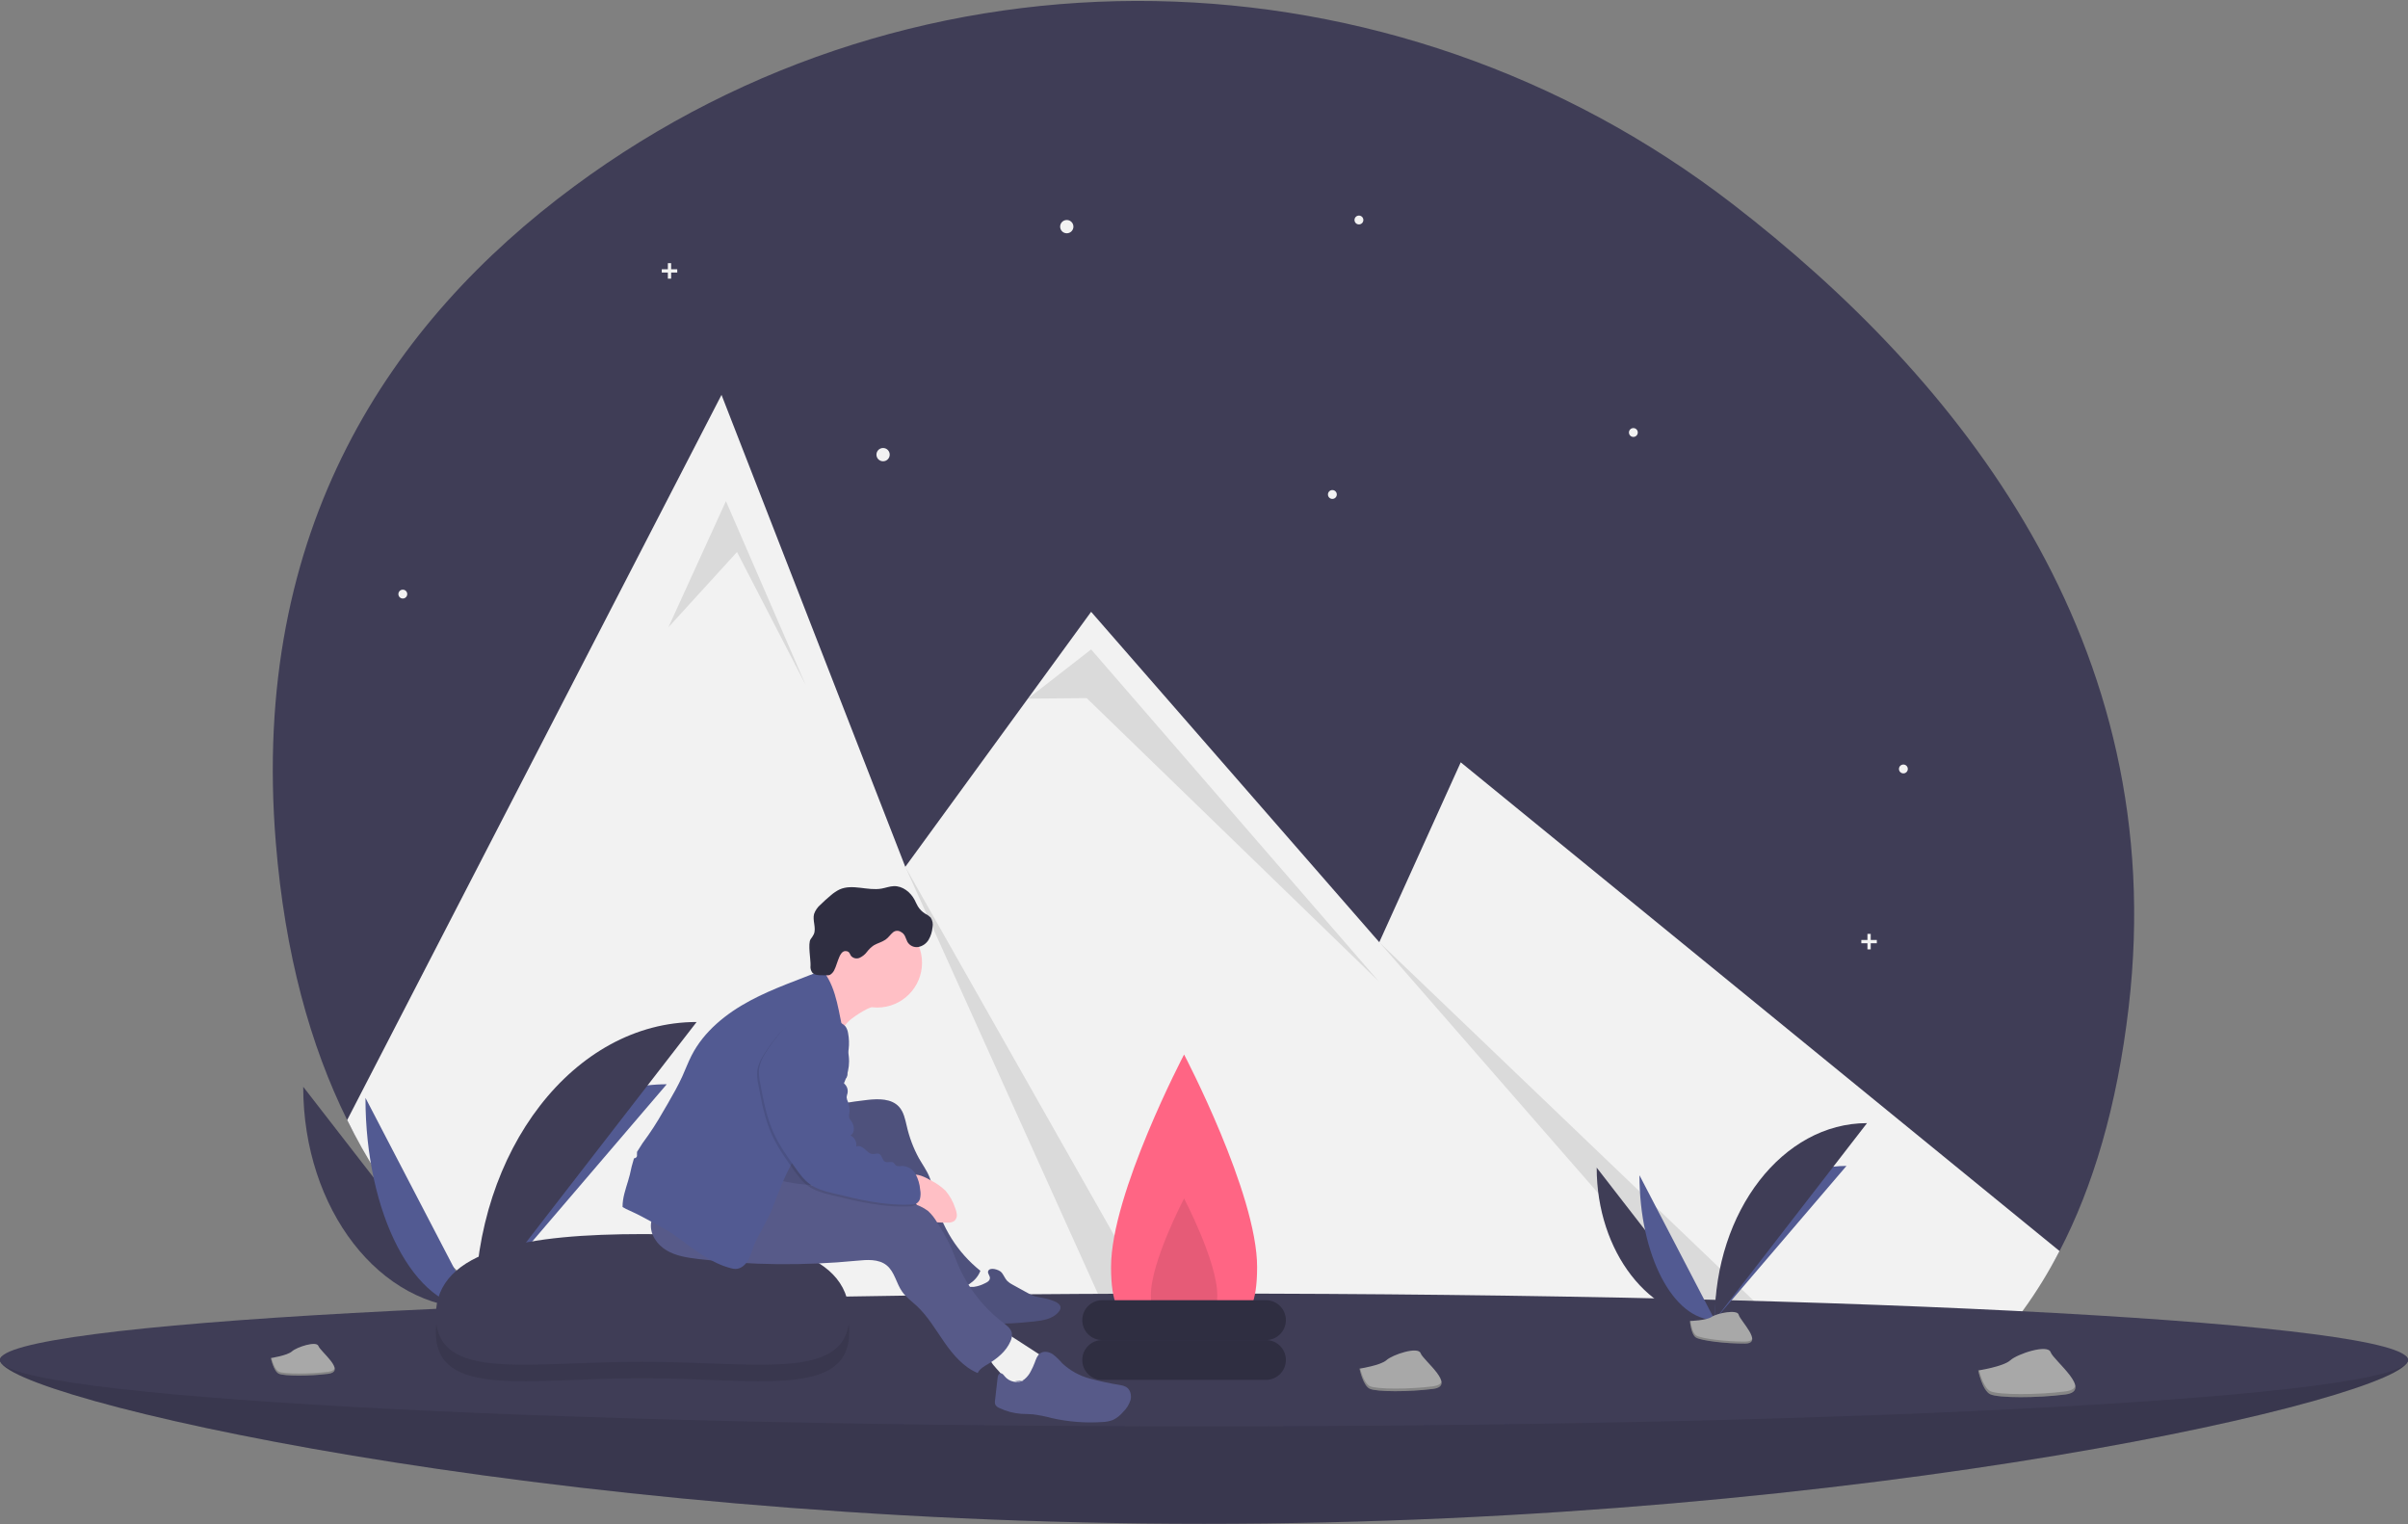<svg width="722" height="457" viewBox="0 0 722 457" fill="none" xmlns="http://www.w3.org/2000/svg">
<rect x="0" y="0" width="722" height="457" fill="#808080" stroke="none"/>
<g clip-path="url(#clip0_46_985)">
<path d="M638.26 301.851C634.763 331.813 627.496 355.869 617.522 375.053C604.25 400.615 581.548 410.915 561.269 421.691C555.409 424.8 549.316 427.449 543.046 429.615C506.143 442.422 464.841 439.025 432.397 432.263C409.642 427.516 386.543 424.595 363.323 423.53C356.7 423.231 350.07 423.083 343.434 423.085C333.202 423.098 148.952 426.595 104.093 335.775C93.017 313.372 85.426 286.005 82.698 252.645C74.981 158.334 117.398 96.393 172.112 55.907C275.614 -20.68 417.486 -17.468 519.462 61.136C587.388 113.494 650.988 192.735 638.26 301.851Z" fill="#3F3D56"/>
<path d="M617.522 375.053C604.25 400.615 586.194 417.551 565.914 428.327C560.054 431.436 553.961 434.085 547.691 436.251C510.788 449.058 469.486 445.661 437.042 438.899C414.287 434.152 391.189 431.231 367.968 430.166C361.345 429.867 354.716 429.719 348.08 429.721C337.847 429.734 327.616 430.115 317.388 430.862C250.915 435.747 148.952 426.595 104.093 335.775L216.335 118.378L258.108 225.63L271.44 259.865L308.184 209.445L327.156 183.412L413.557 282.468L437.978 228.537L607.051 366.513L616.48 374.204L617.522 375.053Z" fill="#F2F2F2"/>
<path opacity="0.1" d="M200.408 188.057L217.662 150.231L241.551 205.31L220.98 165.494L200.408 188.057Z" fill="black"/>
<path opacity="0.1" d="M367.968 430.166C361.345 429.867 354.716 429.719 348.08 429.721L271.44 259.865L367.968 430.166Z" fill="black"/>
<path opacity="0.1" d="M308.185 209.444L327.156 194.693L413.425 294.233L325.829 209.292L308.185 209.444Z" fill="black"/>
<path opacity="0.1" d="M565.914 428.327C560.054 431.436 553.961 434.085 547.691 436.251L413.557 282.468L565.914 428.327Z" fill="black"/>
<path d="M319.857 69.936C320.956 69.936 321.847 69.044 321.847 67.945C321.847 66.845 320.956 65.954 319.857 65.954C318.757 65.954 317.866 66.845 317.866 67.945C317.866 69.044 318.757 69.936 319.857 69.936Z" fill="#F2F2F2"/>
<path d="M264.778 138.287C265.877 138.287 266.768 137.395 266.768 136.296C266.768 135.196 265.877 134.305 264.778 134.305C263.678 134.305 262.787 135.196 262.787 136.296C262.787 137.395 263.678 138.287 264.778 138.287Z" fill="#F2F2F2"/>
<path d="M399.489 149.568C400.222 149.568 400.816 148.974 400.816 148.241C400.816 147.508 400.222 146.913 399.489 146.913C398.756 146.913 398.162 147.508 398.162 148.241C398.162 148.974 398.756 149.568 399.489 149.568Z" fill="#F2F2F2"/>
<path d="M120.776 179.43C121.509 179.43 122.103 178.836 122.103 178.103C122.103 177.37 121.509 176.776 120.776 176.776C120.043 176.776 119.449 177.37 119.449 178.103C119.449 178.836 120.043 179.43 120.776 179.43Z" fill="#F2F2F2"/>
<path d="M407.452 67.281C408.185 67.281 408.779 66.687 408.779 65.954C408.779 65.221 408.185 64.627 407.452 64.627C406.719 64.627 406.125 65.221 406.125 65.954C406.125 66.687 406.719 67.281 407.452 67.281Z" fill="#F2F2F2"/>
<path d="M489.739 130.987C490.472 130.987 491.066 130.393 491.066 129.66C491.066 128.927 490.472 128.333 489.739 128.333C489.006 128.333 488.412 128.927 488.412 129.66C488.412 130.393 489.006 130.987 489.739 130.987Z" fill="#F2F2F2"/>
<path d="M570.699 231.855C571.432 231.855 572.026 231.26 572.026 230.527C572.026 229.794 571.432 229.2 570.699 229.2C569.966 229.2 569.371 229.794 569.371 230.527C569.371 231.26 569.966 231.855 570.699 231.855Z" fill="#F2F2F2"/>
<path d="M203.063 80.725H201.231V78.894H200.249V80.725H198.417V81.708H200.249V83.539H201.231V81.708H203.063V80.725Z" fill="#F2F2F2"/>
<path d="M562.735 281.797H560.904V279.966H559.922V281.797H558.09V282.78H559.922V284.611H560.904V282.78H562.735V281.797Z" fill="#F2F2F2"/>
<path d="M722 407.709C722 418.704 560.375 456.816 361 456.816C161.625 456.816 0 418.704 0 407.709C0 396.714 161.625 417 361 417C560.375 417 722 396.714 722 407.709Z" fill="#3F3D56"/>
<path opacity="0.1" d="M722 407.709C722 418.704 560.375 456.816 361 456.816C161.625 456.816 0 418.704 0 407.709C0 396.714 161.625 417 361 417C560.375 417 722 396.714 722 407.709Z" fill="black"/>
<path d="M361 427.617C560.375 427.617 722 418.704 722 407.709C722 396.714 560.375 387.801 361 387.801C161.625 387.801 0 396.714 0 407.709C0 418.704 161.625 427.617 361 427.617Z" fill="#3F3D56"/>
<path d="M376.926 379.838C376.926 401.828 367.122 395.764 355.028 395.764C342.933 395.764 333.129 401.828 333.129 379.838C333.129 357.848 355.028 316.132 355.028 316.132C355.028 316.132 376.926 357.848 376.926 379.838Z" fill="#FF6584"/>
<path opacity="0.1" d="M364.982 388.252C364.982 398.247 360.525 395.491 355.028 395.491C349.53 395.491 345.073 398.247 345.073 388.252C345.073 378.256 355.028 359.294 355.028 359.294C355.028 359.294 364.982 378.256 364.982 388.252Z" fill="black"/>
<path d="M379.581 401.737H330.474C327.176 401.737 324.502 404.411 324.502 407.709C324.502 411.008 327.176 413.682 330.474 413.682H379.581C382.879 413.682 385.553 411.008 385.553 407.709C385.553 404.411 382.879 401.737 379.581 401.737Z" fill="#2F2E41"/>
<path d="M379.581 389.792H330.474C327.176 389.792 324.502 392.466 324.502 395.764C324.502 399.063 327.176 401.737 330.474 401.737H379.581C382.879 401.737 385.553 399.063 385.553 395.764C385.553 392.466 382.879 389.792 379.581 389.792Z" fill="#2F2E41"/>
<path d="M90.914 325.798C90.914 362.524 113.954 392.242 142.426 392.242L90.914 325.798Z" fill="#3F3D56"/>
<path d="M142.426 392.242C142.426 355.103 168.138 325.051 199.912 325.051L142.426 392.242Z" fill="#525A92"/>
<path d="M109.578 329.127C109.578 364.013 124.27 392.242 142.426 392.242L109.578 329.127Z" fill="#525A92"/>
<path d="M142.426 392.242C142.426 344.787 172.145 306.387 208.871 306.387L142.426 392.242Z" fill="#3F3D56"/>
<path d="M131.589 392.71C131.589 392.71 138.895 392.485 141.096 390.918C143.298 389.35 152.334 387.478 152.88 389.992C153.426 392.507 163.859 402.498 155.611 402.564C147.363 402.631 136.447 401.279 134.25 399.941C132.052 398.602 131.589 392.71 131.589 392.71Z" fill="#A8A8A8"/>
<path opacity="0.2" d="M155.758 401.689C147.511 401.755 136.594 400.404 134.397 399.066C132.723 398.046 132.056 394.389 131.833 392.701C131.679 392.708 131.589 392.711 131.589 392.711C131.589 392.711 132.052 398.602 134.25 399.941C136.447 401.279 147.363 402.631 155.611 402.564C157.992 402.545 158.814 401.698 158.769 400.443C158.438 401.201 157.53 401.675 155.758 401.689Z" fill="black"/>
<path d="M478.742 350.042C478.742 375.278 494.574 395.699 514.139 395.699L478.742 350.042Z" fill="#3F3D56"/>
<path d="M514.139 395.699C514.139 370.179 531.807 349.529 553.64 349.529L514.139 395.699Z" fill="#525A92"/>
<path d="M491.567 352.33C491.567 376.301 501.663 395.699 514.139 395.699L491.567 352.33Z" fill="#525A92"/>
<path d="M514.139 395.699C514.139 363.09 534.56 336.704 559.796 336.704L514.139 395.699Z" fill="#3F3D56"/>
<path d="M506.693 396.021C506.693 396.021 511.713 395.866 513.225 394.789C514.738 393.712 520.947 392.425 521.323 394.153C521.698 395.881 528.867 402.746 523.199 402.792C517.532 402.837 510.031 401.909 508.521 400.989C507.011 400.069 506.693 396.021 506.693 396.021Z" fill="#A8A8A8"/>
<path opacity="0.2" d="M523.3 402.19C517.633 402.236 510.132 401.307 508.622 400.388C507.472 399.687 507.014 397.174 506.86 396.014C506.754 396.019 506.693 396.021 506.693 396.021C506.693 396.021 507.011 400.069 508.521 400.989C510.031 401.909 517.532 402.837 523.199 402.792C524.835 402.778 525.4 402.196 525.369 401.334C525.142 401.855 524.518 402.18 523.3 402.19Z" fill="black"/>
<path d="M593.137 410.853C593.137 410.853 600.675 409.705 602.759 407.806C604.843 405.907 613.968 402.837 614.848 405.373C615.729 407.909 627.784 416.951 619.25 418.052C610.716 419.153 599.241 419.12 596.797 418.009C594.354 416.897 593.137 410.853 593.137 410.853Z" fill="#A8A8A8"/>
<path opacity="0.2" d="M619.293 417.127C610.759 418.228 599.283 418.195 596.84 417.084C594.979 416.237 593.831 412.532 593.388 410.812C593.229 410.839 593.137 410.853 593.137 410.853C593.137 410.853 594.354 416.897 596.797 418.009C599.241 419.12 610.716 419.153 619.25 418.052C621.714 417.734 622.459 416.754 622.255 415.46C622.008 416.287 621.127 416.891 619.293 417.127Z" fill="black"/>
<path d="M407.625 410.307C407.625 410.307 413.987 409.339 415.745 407.736C417.504 406.133 425.205 403.542 425.948 405.682C426.691 407.823 436.865 415.454 429.663 416.383C422.46 417.312 412.776 417.284 410.714 416.346C408.651 415.409 407.625 410.307 407.625 410.307Z" fill="#A8A8A8"/>
<path opacity="0.2" d="M429.699 415.602C422.497 416.532 412.812 416.504 410.75 415.566C409.179 414.852 408.21 411.725 407.837 410.273C407.702 410.295 407.625 410.307 407.625 410.307C407.625 410.307 408.651 415.409 410.714 416.346C412.776 417.284 422.46 417.312 429.663 416.383C431.742 416.115 432.371 415.288 432.199 414.196C431.99 414.893 431.247 415.403 429.699 415.602Z" fill="black"/>
<path d="M81.218 407.131C81.218 407.131 86.17 406.377 87.54 405.129C88.909 403.881 94.904 401.864 95.482 403.53C96.061 405.196 103.982 411.137 98.374 411.861C92.767 412.584 85.228 412.562 83.623 411.832C82.017 411.102 81.218 407.131 81.218 407.131Z" fill="#A8A8A8"/>
<path opacity="0.2" d="M98.403 411.253C92.796 411.976 85.256 411.955 83.651 411.224C82.428 410.668 81.674 408.234 81.383 407.104C81.278 407.121 81.218 407.131 81.218 407.131C81.218 407.131 82.017 411.102 83.623 411.832C85.228 412.562 92.767 412.584 98.374 411.861C99.993 411.652 100.483 411.008 100.349 410.158C100.186 410.701 99.607 411.097 98.403 411.253Z" fill="black"/>
<path opacity="0.1" d="M254.622 399.319C254.622 419.373 226.669 413.17 192.442 413.17C158.216 413.17 130.678 419.373 130.678 399.319C130.678 379.265 158.628 374.903 192.854 374.903C227.08 374.903 254.622 379.265 254.622 399.319Z" fill="black"/>
<path d="M254.622 394.381C254.622 414.435 226.669 408.233 192.442 408.233C158.216 408.233 130.678 414.435 130.678 394.381C130.678 374.327 158.628 369.965 192.854 369.965C227.08 369.965 254.622 374.327 254.622 394.381Z" fill="#3F3D56"/>
<path d="M259.951 302.501C258.302 303.344 256.734 304.337 255.268 305.468C253.796 306.609 252.669 308.135 252.012 309.877C251.187 307.946 250.513 305.953 249.996 303.918C248.833 300.265 247.458 296.683 245.876 293.19C248.472 292.202 250.723 290.476 252.351 288.225C255.536 291.396 258.811 294.703 260.395 298.909C260.668 299.633 261.462 300.406 261.647 301.054C261.908 301.972 260.647 302.118 259.951 302.501Z" fill="#FFBFC5"/>
<path d="M289.923 379.802C293.402 380.901 296.646 382.636 299.49 384.921C299.705 385.055 299.86 385.266 299.925 385.51C299.997 386.061 299.262 386.286 298.728 386.44C297.157 386.892 296.154 388.367 294.997 389.522C293.84 390.677 291.982 391.583 290.633 390.66C290.278 390.389 289.969 390.063 289.716 389.695L284.016 382.255C285.949 381.175 287.981 380.282 290.084 379.591" fill="#F1F1F1"/>
<path d="M300.169 381.349C300.924 382.12 301.252 383.227 301.992 384.011C302.491 384.486 303.059 384.881 303.679 385.181L308.04 387.581C308.71 387.978 309.416 388.311 310.147 388.577C310.969 388.806 311.805 388.981 312.65 389.1C313.859 389.326 315.041 389.675 316.179 390.141C317.035 390.491 317.988 391.095 317.984 392.019C317.949 392.471 317.765 392.898 317.461 393.233C315.741 395.399 312.698 395.879 309.947 396.17C303.994 396.799 297.901 397.271 292.081 395.868C290.945 395.659 289.871 395.194 288.941 394.509C287.185 393.054 286.836 390.403 287.491 388.218C287.677 387.381 288.172 386.644 288.878 386.156C289.8 385.628 290.949 385.873 292.008 385.791C293.135 385.638 294.226 385.29 295.235 384.764C295.9 384.464 296.666 384.077 296.809 383.285C296.941 382.551 296.078 381.815 296.26 381.16C296.662 379.706 299.474 380.64 300.169 381.349Z" fill="#575A89"/>
<path opacity="0.1" d="M300.169 381.349C300.924 382.12 301.252 383.227 301.992 384.011C302.491 384.486 303.059 384.881 303.679 385.181L308.04 387.581C308.71 387.978 309.416 388.311 310.147 388.577C310.969 388.806 311.805 388.981 312.65 389.1C313.859 389.326 315.041 389.675 316.179 390.141C317.035 390.491 317.988 391.095 317.984 392.019C317.949 392.471 317.765 392.898 317.461 393.233C315.741 395.399 312.698 395.879 309.947 396.17C303.994 396.799 297.901 397.271 292.081 395.868C290.945 395.659 289.871 395.194 288.941 394.509C287.185 393.054 286.836 390.403 287.491 388.218C287.677 387.381 288.172 386.644 288.878 386.156C289.8 385.628 290.949 385.873 292.008 385.791C293.135 385.638 294.226 385.29 295.235 384.764C295.9 384.464 296.666 384.077 296.809 383.285C296.941 382.551 296.078 381.815 296.26 381.16C296.662 379.706 299.474 380.64 300.169 381.349Z" fill="black"/>
<path d="M310.288 405.171C310.899 405.574 311.51 405.977 312.12 406.381C312.682 406.68 313.144 407.136 313.451 407.694C313.848 408.627 313.311 409.684 312.714 410.504C310.921 412.955 308.474 414.851 305.653 415.976C304.674 416.383 303.641 416.641 302.586 416.741C302.345 416.778 302.098 416.747 301.873 416.651C301.315 416.356 301.395 415.557 301.388 414.926C301.369 413.093 299.985 411.605 298.741 410.259C297.497 408.914 296.229 407.256 296.514 405.446C296.772 404.38 297.318 403.406 298.093 402.629C298.782 401.765 299.59 401.002 300.493 400.365C301.787 399.518 302.244 399.974 303.461 400.75C305.748 402.207 308.023 403.681 310.288 405.171Z" fill="#F1F1F1"/>
<path d="M304.334 414.099C304.833 414.224 305.354 414.231 305.855 414.118C306.356 414.005 306.824 413.775 307.22 413.448C308.007 412.785 308.645 411.964 309.094 411.039C309.539 410.215 309.927 409.362 310.254 408.484C310.637 407.457 310.992 406.321 311.895 405.698C312.989 404.942 314.53 405.238 315.642 405.967C316.69 406.785 317.653 407.707 318.515 408.719C320.825 410.874 323.626 412.432 326.675 413.259C329.71 414.079 332.787 414.737 335.892 415.23C336.513 415.313 337.114 415.506 337.666 415.801C338.914 416.562 339.331 418.262 338.983 419.682C338.543 421.084 337.752 422.35 336.687 423.361C335.848 424.356 334.807 425.161 333.634 425.724C332.642 426.087 331.597 426.285 330.541 426.31C325.427 426.658 320.289 426.255 315.291 425.116C313.456 424.617 311.588 424.244 309.701 424C308.551 423.899 307.393 423.931 306.241 423.852C303.951 423.695 301.711 423.105 299.642 422.112C299.138 421.927 298.713 421.574 298.439 421.113C298.29 420.689 298.259 420.232 298.349 419.791L299.113 413.102C299.18 412.519 299.374 411.796 299.953 411.705C300.504 411.618 300.904 412.183 301.251 412.62C301.923 413.425 302.844 413.984 303.869 414.208C304.894 414.432 305.964 414.309 306.911 413.857" fill="#575A89"/>
<path d="M260.044 329.751C263.4 329.373 267.293 329.31 269.562 331.811C270.954 333.345 271.377 335.494 271.858 337.509C272.611 340.892 273.835 344.152 275.495 347.195C276.562 349.08 277.856 350.849 278.675 352.854C279.515 354.909 279.824 357.134 280.315 359.299C282.282 367.855 287.085 375.494 293.943 380.975C292.732 384.269 289.23 386.15 285.824 386.991C285.102 387.297 284.297 387.352 283.541 387.146C282.784 386.939 282.119 386.485 281.652 385.854C280.058 384.134 278.574 382.316 277.207 380.41C272.297 373.853 267.312 367.158 264.638 359.416C263.699 356.699 262.761 353.527 260.12 352.392C258.614 351.744 256.892 351.946 255.276 352.22C251.664 352.833 248.11 353.746 244.65 354.949C240.96 356.232 236.737 357.811 233.36 355.848C231.34 354.673 230.137 352.416 229.693 350.122C229.36 347.805 229.356 345.453 229.684 343.135C229.707 342.086 229.958 341.055 230.421 340.114C230.889 339.411 231.488 338.804 232.186 338.328C235.201 336.038 238.555 334.231 242.126 332.973C245.538 331.771 249.204 331.363 252.763 330.769C255.181 330.365 257.607 330.026 260.044 329.751Z" fill="#575A89"/>
<path opacity="0.1" d="M260.044 329.751C263.4 329.373 267.293 329.31 269.562 331.811C270.954 333.345 271.377 335.494 271.858 337.509C272.611 340.892 273.835 344.152 275.495 347.195C276.562 349.08 277.856 350.849 278.675 352.854C279.515 354.909 279.824 357.134 280.315 359.299C282.282 367.855 287.085 375.494 293.943 380.975C292.732 384.269 289.23 386.15 285.824 386.991C285.102 387.297 284.297 387.352 283.541 387.146C282.784 386.939 282.119 386.485 281.652 385.854C280.058 384.134 278.574 382.316 277.207 380.41C272.297 373.853 267.312 367.158 264.638 359.416C263.699 356.699 262.761 353.527 260.12 352.392C258.614 351.744 256.892 351.946 255.276 352.22C251.664 352.833 248.11 353.746 244.65 354.949C240.96 356.232 236.737 357.811 233.36 355.848C231.34 354.673 230.137 352.416 229.693 350.122C229.36 347.805 229.356 345.453 229.684 343.135C229.707 342.086 229.958 341.055 230.421 340.114C230.889 339.411 231.488 338.804 232.186 338.328C235.201 336.038 238.555 334.231 242.126 332.973C245.538 331.771 249.204 331.363 252.763 330.769C255.181 330.365 257.607 330.026 260.044 329.751Z" fill="black"/>
<path d="M279.258 353.955C280.814 354.74 282.244 355.756 283.499 356.967C284.794 358.493 285.777 360.258 286.394 362.161C286.67 362.796 286.839 363.473 286.895 364.163C286.92 364.509 286.866 364.856 286.738 365.178C286.609 365.499 286.409 365.788 286.152 366.021C285.531 366.42 284.794 366.6 284.058 366.533C283.085 366.541 282.112 366.515 281.14 366.457C280.549 366.452 279.963 366.341 279.411 366.129C278.906 365.871 278.45 365.526 278.065 365.11C276.354 363.521 274.953 361.629 273.932 359.53C273.228 357.976 272.068 354.395 273.177 352.778C274.32 351.113 278.05 353.269 279.258 353.955Z" fill="#FFBFC5"/>
<path d="M232.2 353.4C237.163 354.99 242.447 355.172 247.637 355.657C256.367 356.473 264.99 358.178 273.373 360.744C275.124 361.171 276.773 361.939 278.226 363.004C279.347 364.041 280.298 365.249 281.04 366.584C282.404 368.662 283.639 370.822 284.739 373.051C285.681 375.066 286.4 377.177 287.277 379.221C290.224 386.065 294.884 392.033 300.808 396.553C301.891 397.376 303.096 398.272 303.374 399.603C303.499 400.46 303.359 401.335 302.974 402.11C301.694 405.091 299.037 407.259 296.25 408.918C295.052 409.632 293.733 410.356 293.144 411.62C288.907 409.871 285.758 406.143 283.137 402.383C280.515 398.623 278.19 394.583 274.83 391.465C273.35 390.092 271.669 388.896 270.505 387.246C268.728 384.728 268.248 381.283 265.856 379.339C263.447 377.382 259.992 377.648 256.903 377.951C241.081 379.5 225.138 379.328 209.353 377.437C206.072 377.043 202.7 376.542 199.858 374.856C197.015 373.17 194.802 370.006 195.205 366.726C195.582 363.655 198.139 361.221 200.99 360.019C203.841 358.817 206.992 358.601 210.066 358.255C217.61 357.519 225.04 355.889 232.2 353.4Z" fill="#575A89"/>
<path d="M186.812 359.776C187.201 357.173 188.212 354.707 188.847 352.152C189.165 350.544 189.568 348.954 190.053 347.389C190.069 347.345 190.087 347.302 190.104 347.258C190.265 347.245 190.421 347.196 190.562 347.116C190.702 347.035 190.824 346.925 190.917 346.793C191.003 346.565 191.027 346.318 190.986 346.077C190.973 345.822 190.98 345.567 191.008 345.313C192.046 343.572 193.181 341.891 194.406 340.276C196.556 337.231 198.418 333.994 200.276 330.763C201.799 328.114 203.326 325.46 204.587 322.677C205.533 320.59 206.328 318.433 207.373 316.394C211.095 309.136 217.784 303.791 224.979 299.949C231.88 296.264 239.342 293.78 246.598 290.85C246.785 291.034 246.954 291.233 247.104 291.447C251.025 296.806 251.448 303.849 253.061 310.29C253.713 312.891 254.583 315.482 254.582 318.163C254.579 322.12 252.688 325.802 250.808 329.284C249.128 332.612 247.145 335.778 244.883 338.742C243.772 340.116 242.549 341.396 241.433 342.765C236.859 348.374 234.218 355.27 231.65 362.037C230.163 365.955 227.734 369.43 226.099 373.288C225.471 374.771 225.109 376.37 224.32 377.774C223.531 379.178 222.159 380.413 220.548 380.42C220.077 380.407 219.609 380.334 219.157 380.202C213.328 378.702 208.446 374.845 203.601 371.273C202.737 370.636 201.867 370.004 200.96 369.429C200.044 368.848 199.092 368.326 198.141 367.805C197.42 367.41 196.7 367.015 195.979 366.62C193.617 365.326 191.252 364.03 188.791 362.936C188.051 362.638 187.34 362.273 186.668 361.845C186.66 361.153 186.708 360.461 186.812 359.776Z" fill="#525A92"/>
<path d="M263.025 302.056C270.443 302.056 276.456 296.043 276.456 288.625C276.456 281.207 270.443 275.194 263.025 275.194C255.607 275.194 249.594 281.207 249.594 288.625C249.594 296.043 255.607 302.056 263.025 302.056Z" fill="#FFBFC5"/>
<path d="M272.06 282.341C272.385 282.908 272.876 283.362 273.468 283.64C274.06 283.919 274.723 284.008 275.367 283.896C276.008 283.767 276.614 283.504 277.146 283.125C277.678 282.745 278.124 282.258 278.454 281.694C279.107 280.56 279.498 279.294 279.598 277.989C279.702 277.488 279.707 276.972 279.611 276.469C279.515 275.966 279.32 275.488 279.038 275.061C278.538 274.575 277.963 274.173 277.335 273.869C276.47 273.329 275.743 272.593 275.213 271.721C274.837 271.1 274.568 270.422 274.23 269.779C273.008 267.459 270.631 265.572 268.01 265.658C266.751 265.699 265.551 266.177 264.311 266.395C260.147 267.125 255.621 264.922 251.758 266.64C250.807 267.103 249.924 267.692 249.131 268.392C248.044 269.289 246.999 270.233 245.996 271.226C245.124 271.969 244.465 272.928 244.084 274.008C243.56 275.978 244.807 278.18 244.014 280.059C243.742 280.596 243.417 281.106 243.045 281.579C242.169 282.865 243.121 287.882 243.024 289.435C242.912 290.195 243.106 290.968 243.562 291.587C244.195 292.293 245.261 292.355 246.209 292.366L247.953 292.387C248.214 292.405 248.475 292.378 248.727 292.307C249.069 292.155 249.37 291.923 249.604 291.631C251.054 290.103 251.369 285.106 253.475 285.124C253.795 285.106 254.113 285.188 254.384 285.359C254.766 285.639 254.878 286.153 255.148 286.542C255.458 286.907 255.876 287.163 256.342 287.271C256.808 287.38 257.297 287.336 257.736 287.146C258.606 286.744 259.363 286.132 259.939 285.366C260.512 284.601 261.208 283.936 261.998 283.398C263.121 282.743 264.39 282.458 265.482 281.718C266.395 281.1 266.915 280.203 267.734 279.52C268.061 279.237 268.473 279.071 268.905 279.047C269.337 279.023 269.765 279.142 270.122 279.386C271.414 280.061 271.471 281.166 272.06 282.341Z" fill="#2F2E41"/>
<path opacity="0.1" d="M241.027 306.005C244.164 305.559 247.361 305.816 250.386 306.757C251.396 306.987 252.308 307.528 252.994 308.304C253.385 308.892 253.639 309.559 253.738 310.257C254.355 313.469 253.959 316.794 252.605 319.771C252.509 319.92 252.444 320.087 252.417 320.263C252.39 320.438 252.401 320.617 252.449 320.788C252.585 320.995 252.763 321.172 252.971 321.306C253.16 321.487 253.308 321.706 253.405 321.949C253.503 322.192 253.548 322.452 253.537 322.714C253.527 322.975 253.461 323.231 253.344 323.465C253.227 323.699 253.062 323.906 252.859 324.071C252.609 324.254 252.28 324.413 252.231 324.719C252.178 325.053 252.491 325.314 252.736 325.548C253.093 325.898 253.357 326.333 253.503 326.812C253.648 327.291 253.671 327.799 253.568 328.289C253.437 328.683 253.346 329.09 253.299 329.503C253.349 330.008 253.498 330.499 253.737 330.947C254.145 331.958 254.285 333.058 254.142 334.139C254.012 334.65 253.999 335.183 254.105 335.7C254.252 336.042 254.452 336.358 254.698 336.637C255.663 337.94 255.875 340.118 254.475 340.934C255.074 341.242 255.562 341.729 255.872 342.327C256.181 342.925 256.296 343.605 256.2 344.272C257.037 343.825 258.05 344.396 258.747 345.039C259.443 345.682 260.155 346.469 261.102 346.516C261.762 346.549 262.458 346.207 263.06 346.478C263.976 346.892 263.944 348.377 264.845 348.822C265.635 349.213 266.736 348.575 267.409 349.144C267.643 349.342 267.763 349.648 267.989 349.855C268.5 350.323 269.298 350.124 269.99 350.097C270.811 350.12 271.612 350.357 272.313 350.785C273.014 351.213 273.591 351.817 273.987 352.537C274.76 353.986 275.227 355.579 275.357 357.217C275.534 358.107 275.517 359.024 275.305 359.907C275.192 360.346 274.952 360.742 274.615 361.045C274.278 361.349 273.859 361.547 273.411 361.614C265.168 362.147 257.035 360.171 249.009 358.217C246.652 357.643 244.254 356.971 242.288 355.549C240.502 354.257 239.188 352.43 237.907 350.636C235.545 347.329 233.168 343.996 231.478 340.299C229.302 335.542 228.333 330.338 227.381 325.194C227.054 323.815 226.937 322.394 227.036 320.98C227.321 319.327 227.953 317.752 228.891 316.36C230.025 314.515 231.28 312.746 232.646 311.066C234.723 308.406 237.707 306.605 241.027 306.005Z" fill="black"/>
<path d="M241.571 305.461C244.708 305.016 247.904 305.273 250.93 306.213C251.939 306.444 252.852 306.985 253.538 307.761C253.928 308.348 254.182 309.016 254.281 309.714C254.898 312.926 254.503 316.25 253.149 319.228C253.052 319.376 252.988 319.544 252.961 319.719C252.934 319.895 252.945 320.074 252.992 320.245C253.128 320.452 253.306 320.628 253.515 320.763C253.703 320.944 253.851 321.163 253.949 321.406C254.046 321.648 254.091 321.909 254.081 322.17C254.07 322.432 254.004 322.688 253.887 322.922C253.771 323.156 253.605 323.362 253.403 323.528C253.152 323.71 252.824 323.869 252.775 324.176C252.721 324.509 253.035 324.771 253.279 325.005C253.637 325.355 253.9 325.79 254.046 326.268C254.192 326.747 254.214 327.255 254.112 327.745C253.98 328.14 253.89 328.547 253.842 328.96C253.893 329.465 254.042 329.956 254.281 330.404C254.689 331.415 254.828 332.514 254.685 333.595C254.555 334.106 254.543 334.64 254.648 335.156C254.795 335.498 254.996 335.815 255.241 336.094C256.207 337.396 256.419 339.574 255.018 340.391C255.617 340.698 256.106 341.185 256.415 341.783C256.725 342.382 256.839 343.062 256.744 343.729C257.58 343.282 258.594 343.853 259.29 344.496C259.987 345.139 260.699 345.925 261.645 345.973C262.305 346.006 263.001 345.663 263.603 345.935C264.519 346.348 264.488 347.833 265.389 348.279C266.179 348.669 267.279 348.032 267.952 348.601C268.187 348.799 268.306 349.105 268.532 349.312C269.043 349.78 269.841 349.581 270.534 349.553C271.355 349.577 272.156 349.814 272.857 350.242C273.558 350.67 274.135 351.274 274.53 351.993C275.304 353.443 275.77 355.036 275.901 356.673C276.078 357.563 276.06 358.481 275.849 359.363C275.736 359.802 275.495 360.198 275.159 360.502C274.822 360.805 274.403 361.003 273.954 361.07C265.712 361.604 257.578 359.627 249.553 357.673C247.195 357.099 244.798 356.428 242.832 355.006C241.045 353.714 239.732 351.887 238.451 350.093C236.089 346.785 233.712 343.452 232.022 339.756C229.846 334.999 228.876 329.795 227.925 324.651C227.597 323.272 227.481 321.851 227.579 320.437C227.865 318.783 228.497 317.208 229.435 315.817C230.569 313.971 231.823 312.203 233.19 310.522C235.267 307.863 238.25 306.061 241.571 305.461Z" fill="#525A92"/>
</g>
<defs>
<clipPath id="clip0_46_985">
<rect width="722" height="456.534" fill="white" transform="translate(0 0.282)"/>
</clipPath>
</defs>
</svg>
